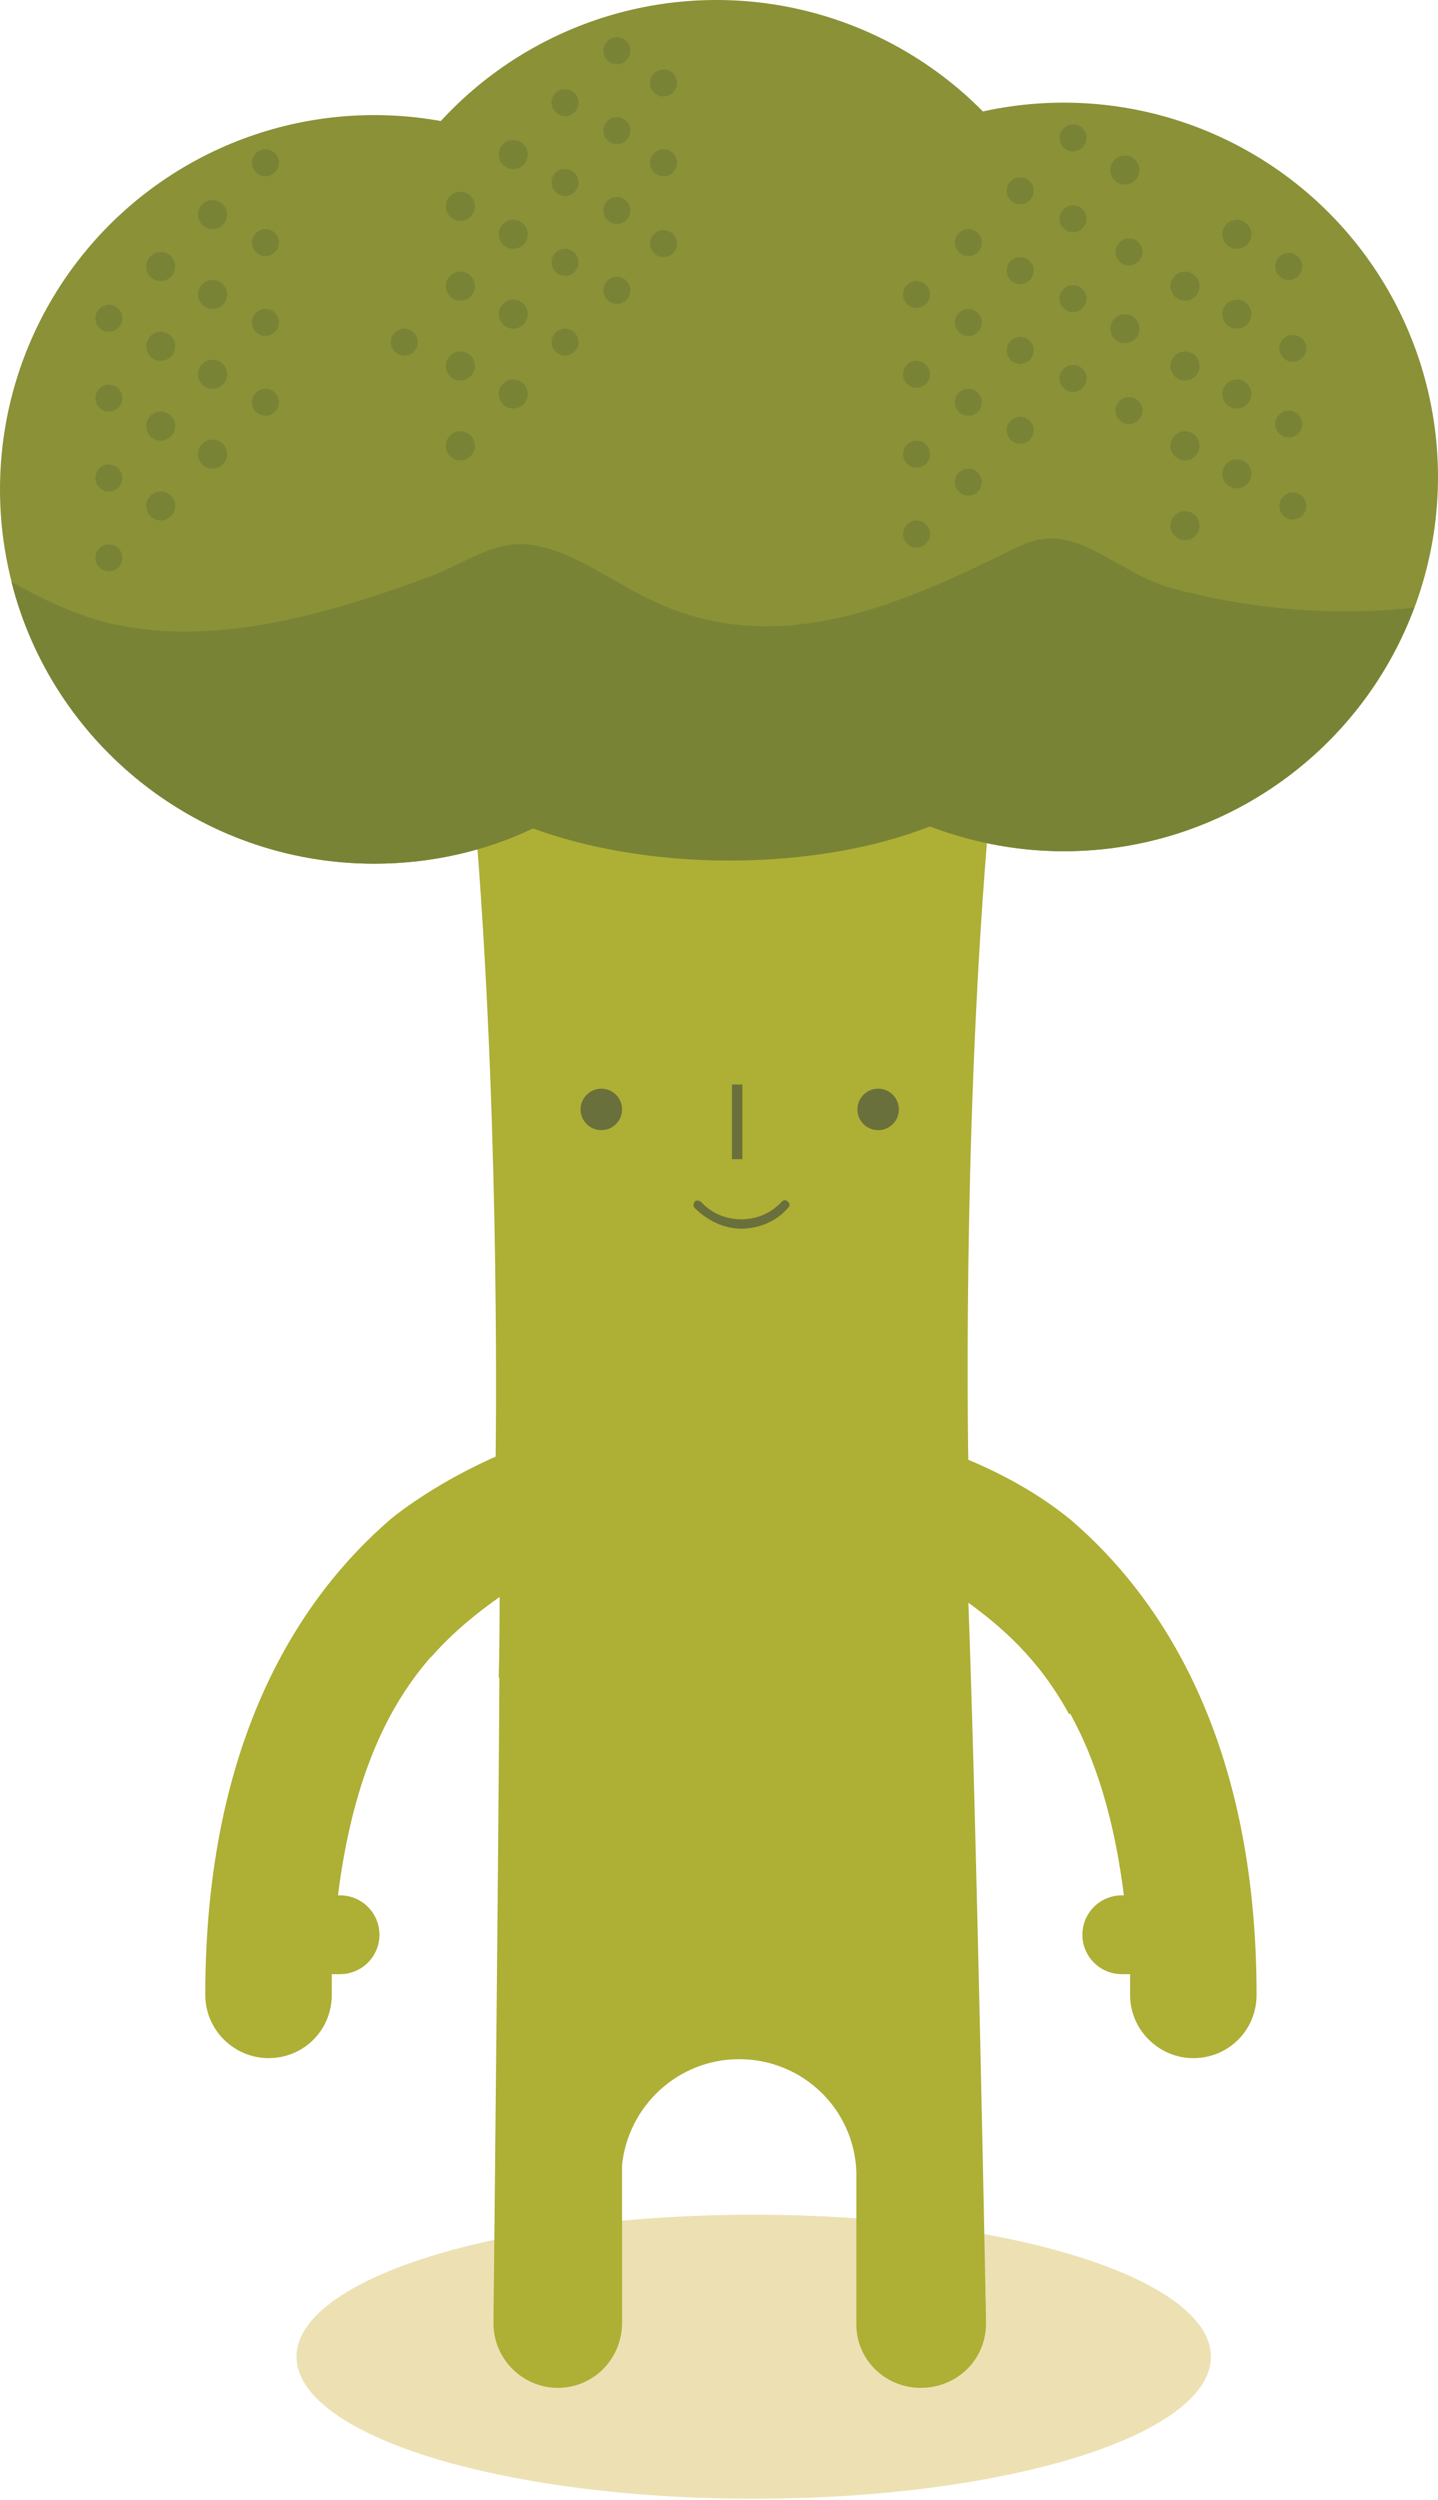 <?xml version="1.0" encoding="utf-8"?>
<!-- Generator: Adobe Illustrator 16.2.1, SVG Export Plug-In . SVG Version: 6.00 Build 0)  -->
<!DOCTYPE svg PUBLIC "-//W3C//DTD SVG 1.1//EN" "http://www.w3.org/Graphics/SVG/1.1/DTD/svg11.dtd">
<svg version="1.1" id="Layer_1" xmlns="http://www.w3.org/2000/svg" xmlns:xlink="http://www.w3.org/1999/xlink" x="0px" y="0px"
	 width="138.7px" height="241.1px" viewBox="0 0 138.7 241.1" style="enable-background:new 0 0 138.7 241.1;" xml:space="preserve"
	>
<path style="fill:#AEAF35;" d="M97.5,12.8c-1,0-2.1,0-3.1,0.1C87.9,6.6,78.9,2.7,68.9,2.7c-9.9,0-18.9,3.8-25.3,10
	c-0.2,0-0.3,0-0.5,0c-19.8,0-35.9,15.4-35.9,34.3c0,19,16.1,34.3,35.9,34.3c1,0,1.9,0,2.9-0.1c2.3,29.4,1.8,59.9,1.8,59.9l22.8-3.4
	l22.8,3.4c0,0-0.6-30.5,1.8-59.9c0.8,0.1,1.7,0.1,2.5,0.1c19.8,0,35.9-15.4,35.9-34.3C133.3,28.1,117.3,12.8,97.5,12.8z"/>
<ellipse style="fill:#EDE1B3;" cx="72.7" cy="227.3" rx="44.1" ry="13.7"/>
<path style="fill:#AEAF35;" d="M103.3,146.6c8.5,7.3,17.9,21,17.9,45.8c0,3.4-2.7,6.1-6.1,6.1c-3.3,0-6.1-2.7-6.1-6.1c0,0,0-1,0-2
	c-0.3,0-0.8,0-0.8,0c-2.1,0-3.8-1.7-3.8-3.8c0-2.1,1.7-3.8,3.8-3.8c0,0,0.2,0,0.2,0c-2.2-17.6-9.2-24.1-15-28.3
	c0.8,21.4,1.7,69,1.7,69c0,0.1,0,0.3,0,0.4c0,0.1,0,0.2,0,0.2c0,3.5-2.8,6.2-6.3,6.2c-3.4,0-6.2-2.7-6.2-6.1h0v-14.7
	c-0.2-6.1-5.2-10.9-11.3-10.9c-5.9,0-10.7,4.5-11.3,10.2v15.4h0c-0.1,3.4-2.8,6.1-6.2,6.1c-3.4,0-6.2-2.8-6.2-6.2c0-0.1,0-0.2,0-0.2
	c0-0.1,0-0.3,0-0.4c0,0,0.6-55.4,0.6-69.5c-5.9,4.2-13.3,10.5-15.6,28.8c0,0,0.2,0,0.2,0c2.1,0,3.8,1.7,3.8,3.8
	c0,2.1-1.7,3.8-3.8,3.8c0,0-0.5,0-0.8,0c0,1,0,2,0,2c0,3.4-2.7,6.1-6.1,6.1c-3.3,0-6.1-2.7-6.1-6.1c0-24.9,9.4-38.6,17.9-45.9
	c0,0,12.4-10.6,31.3-10.6C69.1,136,90.1,135.8,103.3,146.6z"/>
<path style="fill:#AEAF35;" d="M41.6,159.8c2.2-2.5,4.5-4.3,6.6-5.8c0,1.9,0,4.6-0.1,7.8c11.8,3,24.5,3.9,35.7,3.9
	c3.3,0,6.6,0,9.9-0.1c-0.1-4.1-0.2-7.9-0.4-11.1c3.3,2.4,6.9,5.5,9.8,10.8c4.3-0.2,8.5-0.6,12.7-1.2c-3.5-8.1-8.2-13.7-12.6-17.5
	C90.1,135.8,69.1,136,69.1,136c-18.9,0-31.3,10.6-31.3,10.6c-2.5,2.1-5.1,4.8-7.5,8.2C33.9,156.8,37.7,158.4,41.6,159.8z"/>
<circle style="fill:#69703B;" cx="58" cy="107" r="2"/>
<circle style="fill:#69703B;" cx="84.7" cy="107" r="2"/>
<g>
	<path style="fill:#69703B;" d="M67,116.5c-0.2-0.2-0.1-0.4,0-0.6c0.2-0.2,0.4-0.1,0.6,0c1,1.1,2.4,1.7,3.9,1.7
		c1.5,0,2.9-0.6,3.9-1.7c0.2-0.2,0.4-0.2,0.6,0c0.2,0.2,0.2,0.4,0,0.6c-1.1,1.3-2.8,2-4.5,2C69.8,118.5,68.2,117.7,67,116.5z"/>
</g>
<g>
	<rect x="70.6" y="104.6" style="fill:#69703B;" width="1" height="7.2"/>
</g>
<circle style="fill:#8A9137;" cx="36.1" cy="47.2" r="36.1"/>
<circle style="fill:#8A9137;" cx="69.1" cy="36.1" r="36.1"/>
<circle style="fill:#8A9137;" cx="102.6" cy="46" r="36.1"/>
<ellipse style="fill:#8A9137;" cx="70.3" cy="68.1" rx="31" ry="14.8"/>
<path style="fill:#798335;" d="M112.9,56.7c-3.2-0.9-6.2-3.3-9-4.3c-3.5-1.2-5.1,0.1-8.5,1.7c-10.2,4.9-20.8,9-31.9,4.1
	c-4-1.7-8.3-5.3-12.7-5.7c-3.3-0.3-6.3,2-9.3,3.1c-9.8,3.6-21.3,7.1-31.8,4.3C7,59.1,4,57.8,1.1,56.1c3.9,15.6,18.1,27.2,35,27.2
	c5.5,0,10.7-1.2,15.3-3.4c5.2,1.9,11.8,3.1,18.9,3.1c7.3,0,14.1-1.2,19.4-3.3c4,1.5,8.4,2.4,12.9,2.4c15.5,0,28.7-9.8,33.8-23.5
	C128.5,59.5,120.2,58.7,112.9,56.7z"/>
<circle style="fill:#798335;" cx="10.5" cy="30.7" r="1.3"/>
<circle style="fill:#798335;" cx="15.5" cy="25.7" r="1.4"/>
<circle style="fill:#798335;" cx="20.5" cy="20.7" r="1.4"/>
<circle style="fill:#798335;" cx="25.6" cy="15.7" r="1.3"/>
<circle style="fill:#798335;" cx="10.5" cy="38.4" r="1.3"/>
<circle style="fill:#798335;" cx="15.5" cy="33.4" r="1.4"/>
<circle style="fill:#798335;" cx="20.5" cy="28.4" r="1.4"/>
<circle style="fill:#798335;" cx="25.6" cy="23.4" r="1.3"/>
<circle style="fill:#798335;" cx="10.5" cy="46.1" r="1.3"/>
<circle style="fill:#798335;" cx="15.5" cy="41.1" r="1.4"/>
<circle style="fill:#798335;" cx="20.5" cy="36.1" r="1.4"/>
<circle style="fill:#798335;" cx="25.6" cy="31.1" r="1.3"/>
<circle style="fill:#798335;" cx="10.5" cy="53.8" r="1.3"/>
<circle style="fill:#798335;" cx="15.5" cy="48.8" r="1.4"/>
<circle style="fill:#798335;" cx="20.5" cy="43.8" r="1.4"/>
<circle style="fill:#798335;" cx="25.6" cy="38.8" r="1.3"/>
<circle style="fill:#798335;" cx="44.4" cy="19.9" r="1.4"/>
<circle style="fill:#798335;" cx="49.5" cy="14.9" r="1.4"/>
<circle style="fill:#798335;" cx="54.5" cy="9.9" r="1.3"/>
<circle style="fill:#798335;" cx="59.5" cy="4.9" r="1.3"/>
<circle style="fill:#798335;" cx="44.4" cy="27.6" r="1.4"/>
<circle style="fill:#798335;" cx="39" cy="33" r="1.3"/>
<circle style="fill:#798335;" cx="49.5" cy="22.6" r="1.4"/>
<circle style="fill:#798335;" cx="54.5" cy="17.6" r="1.3"/>
<circle style="fill:#798335;" cx="59.5" cy="12.6" r="1.3"/>
<circle style="fill:#798335;" cx="44.4" cy="35.3" r="1.4"/>
<circle style="fill:#798335;" cx="49.5" cy="30.3" r="1.4"/>
<circle style="fill:#798335;" cx="54.5" cy="25.3" r="1.3"/>
<circle style="fill:#798335;" cx="59.5" cy="20.3" r="1.3"/>
<circle style="fill:#798335;" cx="44.4" cy="43" r="1.4"/>
<circle style="fill:#798335;" cx="49.5" cy="38" r="1.4"/>
<circle style="fill:#798335;" cx="54.5" cy="33" r="1.3"/>
<circle style="fill:#798335;" cx="59.5" cy="28" r="1.3"/>
<circle style="fill:#798335;" cx="64" cy="8" r="1.3"/>
<circle style="fill:#798335;" cx="64" cy="15.7" r="1.3"/>
<circle style="fill:#798335;" cx="64" cy="23.5" r="1.3"/>
<circle style="fill:#798335;" cx="88.4" cy="28.4" r="1.3"/>
<circle style="fill:#798335;" cx="93.4" cy="23.4" r="1.3"/>
<circle style="fill:#798335;" cx="98.4" cy="18.4" r="1.3"/>
<circle style="fill:#798335;" cx="103.5" cy="13.3" r="1.3"/>
<circle style="fill:#798335;" cx="88.4" cy="36.1" r="1.3"/>
<circle style="fill:#798335;" cx="93.4" cy="31.1" r="1.3"/>
<circle style="fill:#798335;" cx="98.4" cy="26.1" r="1.3"/>
<circle style="fill:#798335;" cx="103.5" cy="21.1" r="1.3"/>
<circle style="fill:#798335;" cx="88.4" cy="43.8" r="1.3"/>
<circle style="fill:#798335;" cx="93.4" cy="38.8" r="1.3"/>
<circle style="fill:#798335;" cx="98.4" cy="33.8" r="1.3"/>
<circle style="fill:#798335;" cx="103.5" cy="28.8" r="1.3"/>
<circle style="fill:#798335;" cx="88.4" cy="51.5" r="1.3"/>
<circle style="fill:#798335;" cx="93.4" cy="46.5" r="1.3"/>
<circle style="fill:#798335;" cx="98.4" cy="41.5" r="1.3"/>
<circle style="fill:#798335;" cx="103.5" cy="36.5" r="1.3"/>
<circle style="fill:#798335;" cx="108.9" cy="39.6" r="1.3"/>
<circle style="fill:#798335;" cx="108.5" cy="31.7" r="1.4"/>
<circle style="fill:#798335;" cx="108.9" cy="24.3" r="1.3"/>
<circle style="fill:#798335;" cx="108.5" cy="16.4" r="1.4"/>
<circle style="fill:#798335;" cx="114.3" cy="27.6" r="1.4"/>
<circle style="fill:#798335;" cx="119.3" cy="22.6" r="1.4"/>
<circle style="fill:#798335;" cx="114.3" cy="35.3" r="1.4"/>
<circle style="fill:#798335;" cx="119.3" cy="30.3" r="1.4"/>
<circle style="fill:#798335;" cx="114.3" cy="43" r="1.4"/>
<circle style="fill:#798335;" cx="119.3" cy="38" r="1.4"/>
<circle style="fill:#798335;" cx="114.3" cy="50.7" r="1.4"/>
<circle style="fill:#798335;" cx="119.3" cy="45.7" r="1.4"/>
<circle style="fill:#798335;" cx="124.7" cy="48.8" r="1.3"/>
<circle style="fill:#798335;" cx="124.3" cy="40.9" r="1.3"/>
<circle style="fill:#798335;" cx="124.7" cy="33.6" r="1.3"/>
<circle style="fill:#798335;" cx="124.3" cy="25.7" r="1.3"/>
</svg>
